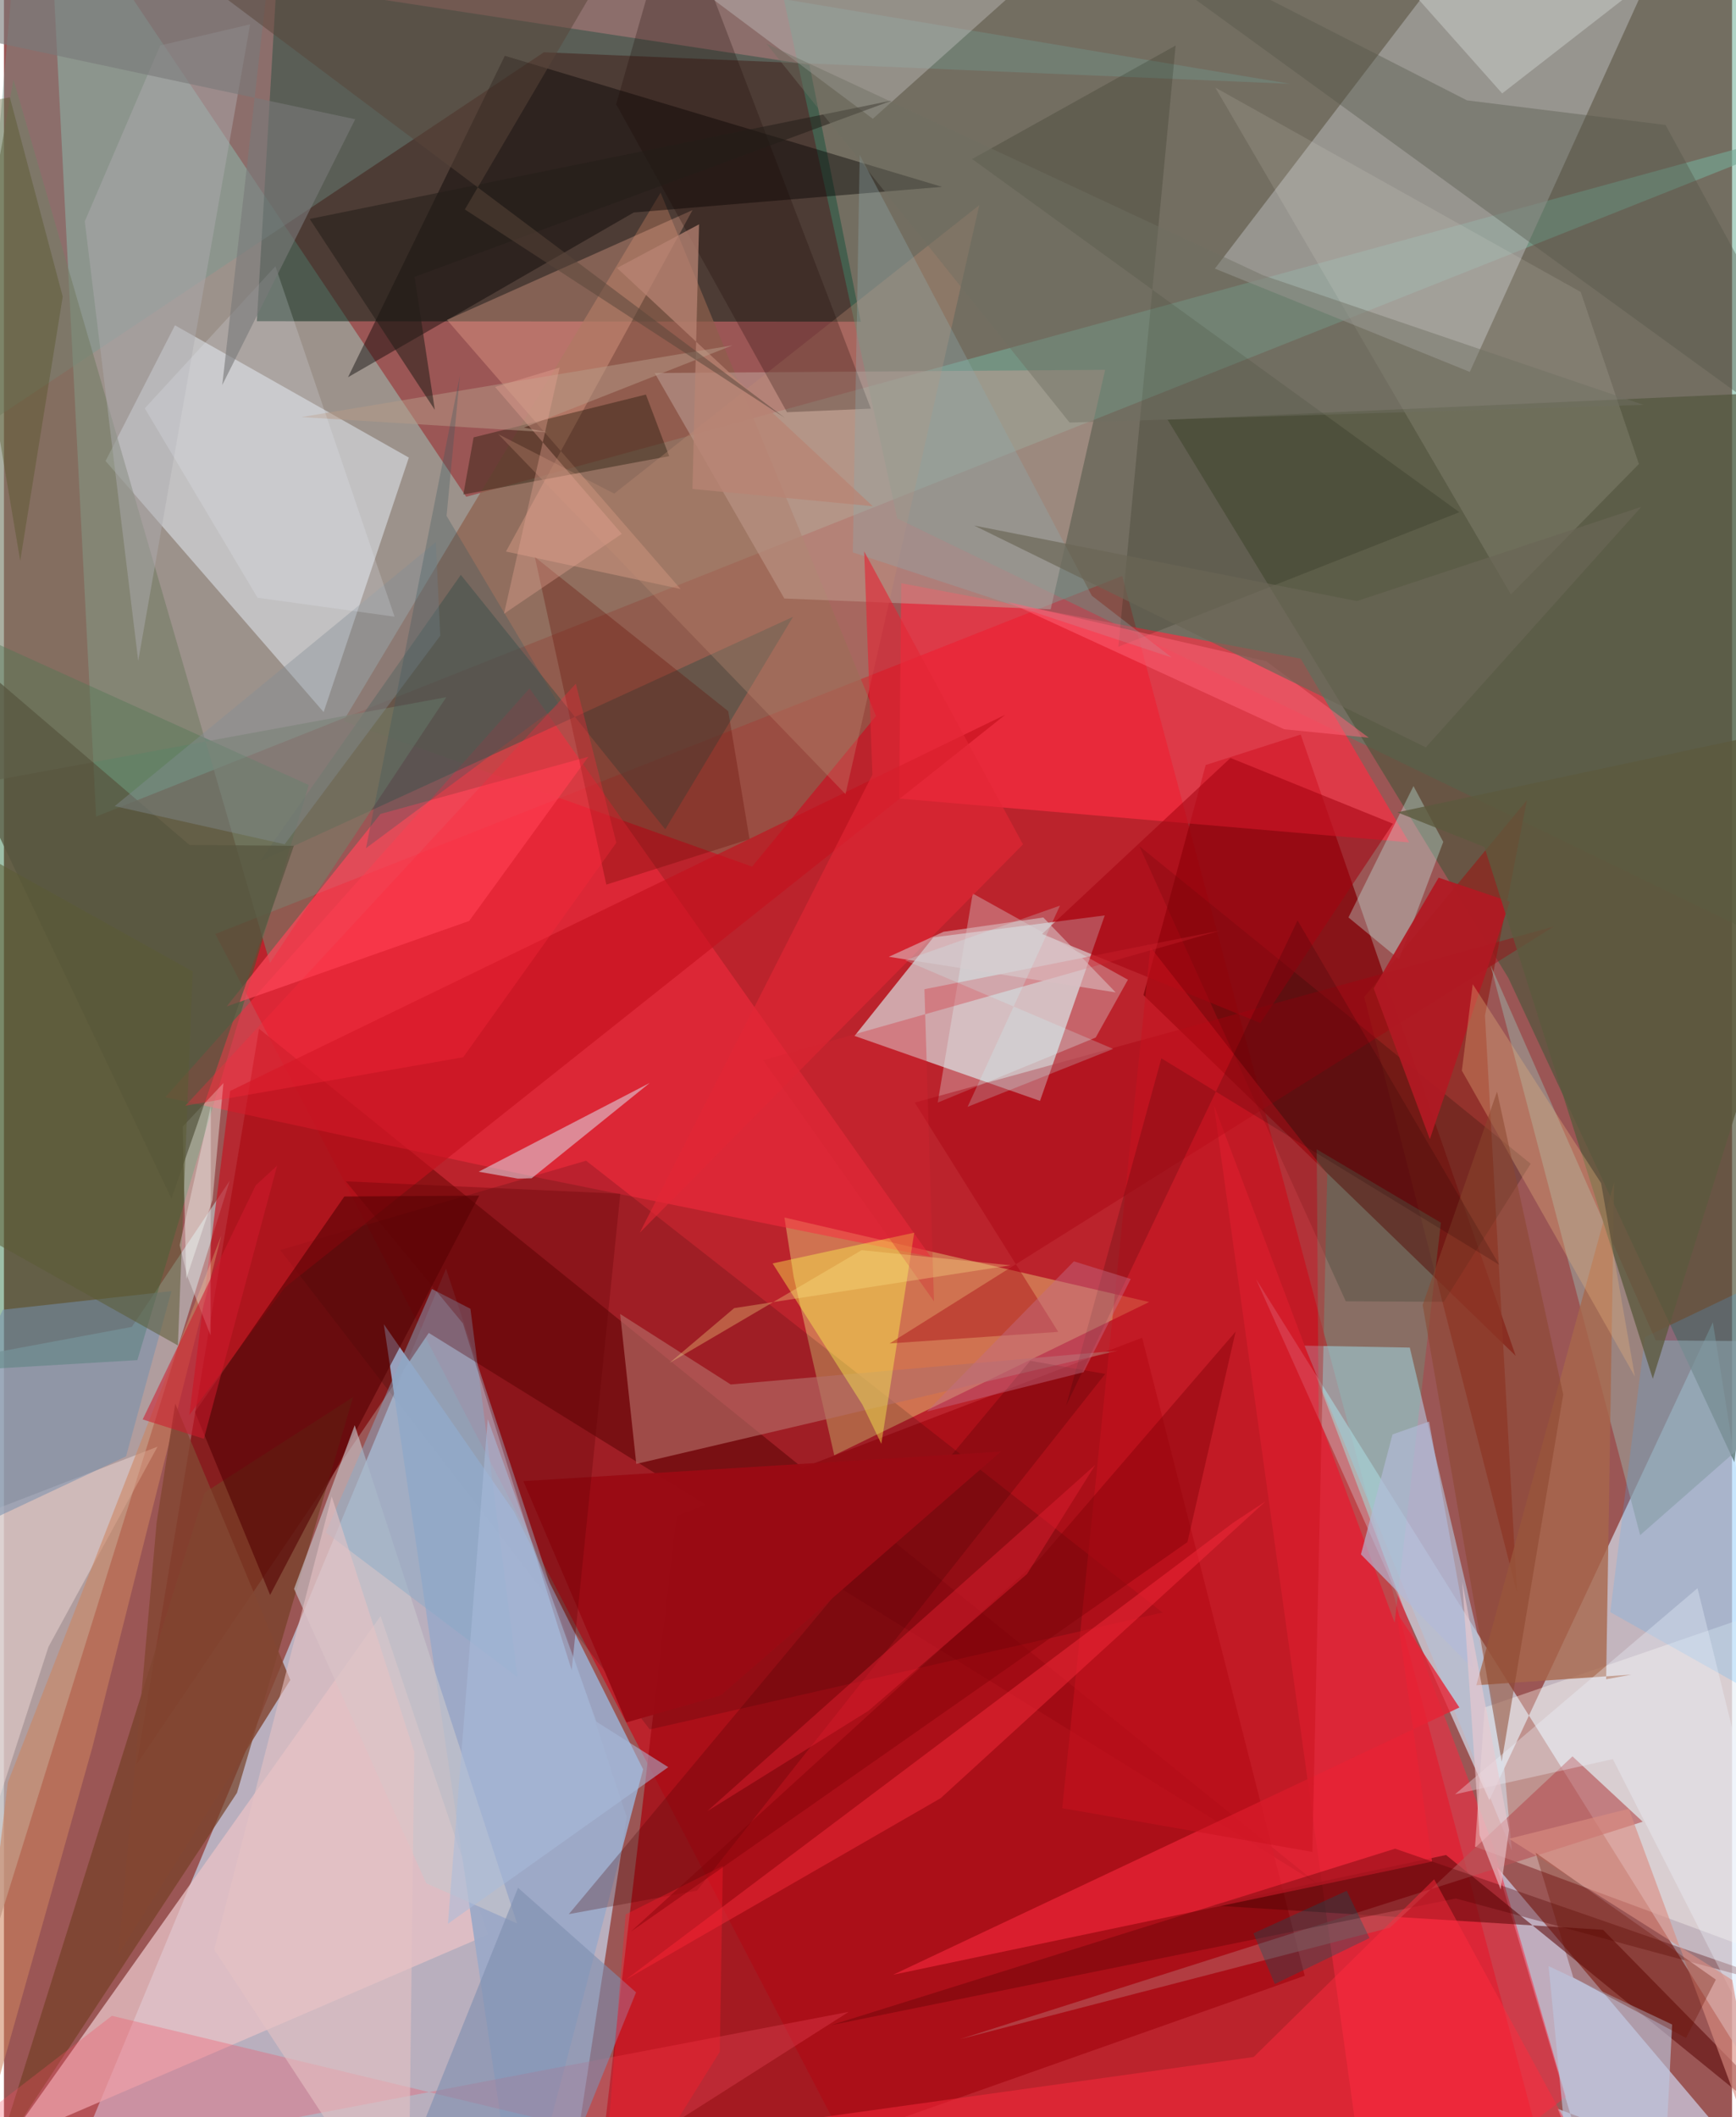 <svg xmlns="http://www.w3.org/2000/svg" width="228" height="278" viewBox="0 0 836 1024"><path fill="#9b5655" d="M0 0h836v1024H0z"/><path fill="#c80f1c" fill-opacity=".706" d="M102.255 451.746l438.73-173.182L756.108 1086H432.804z"/><path fill="#caddf6" fill-opacity=".655" d="M301.252 878.781l-87.39-265.158L17.592 1086h251.97z"/><path fill="#dbecfc" fill-opacity=".631" d="M898 1086L605.698 618.607 718.593 870.69l108.12-231.107z"/><path fill="#9cb7ad" fill-opacity=".62" d="M898 55.683L223.63 240.276 21.214-62l23.375 456.938z"/><path fill="#08261a" fill-opacity=".529" d="M122.348 155.357l292.165.22-24.848-124.223L131.85-7.975z"/><path fill="#dbeced" fill-opacity=".647" d="M411.491 501.039l38.125-47.681 82.914-10.603-31.317 89.708z"/><path fill="#820e11" fill-opacity=".784" d="M64.193 853.356l59.216-355.772 512.157 413.639L205.51 644.685z"/><path fill="#399272" fill-opacity=".404" d="M370.622-30.866L898-9.54v485.806L432.158 250.77z"/><path fill="#83060a" fill-opacity=".816" d="M731.328 655.77L551.26 481.286l30.101-111.27 45.971-14.737z"/><path fill="#a70914" fill-opacity=".784" d="M550.633 647.009l78.653 308.583-344.336 121.526 40.418-343.917z"/><path fill="#b7b4b7" fill-opacity=".749" d="M109.249 571.018l-47.38 70.757-111.25 20.77 18.087 359.662z"/><path fill="#d3def8" fill-opacity=".635" d="M751.685 1019.965l20.792 52.009-50.218-168.972 131.667 155.512z"/><path fill="#51563d" fill-opacity=".682" d="M837.148 707.268L898 187.965l-335.063 15.031 164.869 270.045z"/><path fill="#1e6c36" fill-opacity=".431" d="M-56.785 287.166L-62 665.362l126.54-7.517 82.912-278.161z"/><path fill="#dbe0e7" fill-opacity=".596" d="M154.655 344.406l-105.51-121.44 33.586-65.622 113.146 63.975z"/><path fill="#adadac" fill-opacity=".612" d="M585.811 129.924l123.317 49.956 98.105-216.004L732.47-62z"/><path fill="#e8ca79" fill-opacity=".475" d="M554.003 629.744l-152.33 74.118-19.615-86.206-4.495-28.788z"/><path fill="#ff2d42" fill-opacity=".659" d="M627.324 318.566L434.06 282.083l-.996 104.15 246.732 21.212z"/><path fill="#8c5f4c" fill-opacity=".706" d="M317.664 93.189l104.23 253.128-59.972 72.833-197.69-70.472z"/><path fill="#fa2c3f" fill-opacity=".51" d="M254.278 332.945l194.07 274.934-189.335-38.198-180.926-38.993z"/><path fill="#b3c1d7" fill-opacity=".635" d="M680.108 651.788l44.048 186.129 5.363 57.221-100.398-244.292z"/><path fill="#e7c2c5" fill-opacity=".769" d="M-38.35 1053.132l47.703-28.061 172.851-243.476 52.039 154.07z"/><path fill="#bd9f95" fill-opacity=".557" d="M506.384 294.701l26.338-115.833-217.913 1.551 62.72 109.063z"/><path fill="#f82941" fill-opacity=".541" d="M585.344 534.526L661.913 1086l93.683-71.808-35.411-122.352z"/><path fill="#729a93" fill-opacity=".357" d="M8.778-62L622.196 40.54l-360.99-15.254-276.385 184.401z"/><path fill="#fffbf1" fill-opacity=".365" d="M852.573 945.35L898 763.307l-181.66 62.524-4.668 67.343z"/><path fill="#040000" fill-opacity=".42" d="M242.315 26.988L453.793 90.37l-149.118 12.402-138.23 79.68z"/><path fill="#000103" fill-opacity=".149" d="M281.623 561.394L133.61 604.578l178.818 231.89 248.066-56.544z"/><path fill="#9ba9c7" fill-opacity=".937" d="M309.218 855.753L246.794 731.18l-63.027-90.697 65.326 443.665z"/><path fill="#90231c" fill-opacity=".714" d="M658.059 482.22l78.695-95.192L716.47 491.17l15.446 278.907z"/><path fill="#5d090a" fill-opacity=".573" d="M773.58 933.378l-190.107-11.847 114.161-24.336L898 1060.166z"/><path fill="#444e46" fill-opacity=".537" d="M221.019 278.04l98.904 123.086L381.73 298.33 123.67 416.732z"/><path fill="#9b9b94" fill-opacity=".651" d="M898 649.024l-106.455 93.47-72.405-275.79 79.95 181.61z"/><path fill="#754026" fill-opacity=".694" d="M97.142 721.883l71.74-46.153-56.152 191.41-116.683 177.114z"/><path fill="#dee9f4" fill-opacity=".506" d="M248.525 570.042l-18.893-3.325 82.777-42.938-57.128 46.111z"/><path fill="#fab197" fill-opacity=".318" d="M214.32 154.71l112.992 130.16-84.448-18.112 90.257-165.147z"/><path fill="#b56d67" fill-opacity=".631" d="M305.901 708.044l-7.804-72.522 53.49 34.105 187.354-16.358z"/><path fill="#767e67" fill-opacity=".616" d="M214.005 337.2l-85.343 128.624L4.592 38.433l-61.988 348.73z"/><path fill="#c5111d" fill-opacity=".635" d="M135.926 622.716L89.65 684.443l19.776-156.79 374.998-181.966z"/><path fill="#cafffa" fill-opacity=".318" d="M696.294 407.18l-21.377 56.752-24.485-20.2 31.458-63.54z"/><path fill="#fffd4e" fill-opacity=".396" d="M371.855 611.075l68.505-14.873-15.916 102.14-9.138-18.943z"/><path fill="#f64d62" fill-opacity=".302" d="M308.726 1036.67l99.936-63.597L-62 1063.057 52.219 974.97z"/><path fill="#e72335" fill-opacity=".788" d="M673.692 779.768l17.178 120.616-260.746 54.737 273.967-129.273z"/><path fill="#a7674b" fill-opacity=".788" d="M712.289 815.096l66.663-243.218-3.856 240.33 12.145-2.253z"/><path fill="#ff4759" fill-opacity=".698" d="M282.736 366.005l-57.685 79.437-117.304 41.343 74.415-93.11z"/><path fill="#130a00" fill-opacity=".22" d="M696.56 629.654l-47.437-.27-99.827-220.113 189.292 153.598z"/><path fill="#540003" fill-opacity=".588" d="M128.755 771.423L229.907 578.28l-65.24.432-72.277 104.2z"/><path fill="#515547" fill-opacity=".369" d="M898 233.343L491.379-62l216.39 110.541 96.07 11.902z"/><path fill="#c9c6cb" fill-opacity=".639" d="M204.3 910.9l-63.956-142.426 29.34-79.141 78.564 240.982z"/><path fill="#c5c2c1" fill-opacity=".408" d="M420.323 57.443L260.554-62h293.403z"/><path fill="#e2fcfe" fill-opacity=".294" d="M451.717 533.28l16.937-101.125 75.087 41.694-15.585 27.972z"/><path fill="#131a08" fill-opacity=".184" d="M468.356 76.908l235.737 170.826-164.98 65.066 27.71-290.776z"/><path fill="#a30310" fill-opacity=".545" d="M593.367 366.587l-91.147 85.18 105.598 43.02 64.147-96.39z"/><path fill="#7e8faf" fill-opacity=".612" d="M191.769 1054.83L256.15 1086l49.64-122.365-57.09-50.58z"/><path fill="#fff8ec" fill-opacity=".11" d="M729.025 287.51l61.917-63.095-28.156-83.202L586.01 42.349z"/><path fill="#161200" fill-opacity=".365" d="M227.207 211.543l83.346-20.718 11.253 29.801-99.582 18.564z"/><path fill="#edf8ed" fill-opacity=".412" d="M106.187 523.847l-5.299 56.535-12.722 38.186-1.7-73.657z"/><path fill="#b65558" fill-opacity=".655" d="M758.808 849.508l33.975 31.592-330.388 105.2 208.095-53.953z"/><path fill="#f6e0db" fill-opacity=".439" d="M-62 1053.785V752.296l136.289-52.59-52.756 96.823z"/><path fill="#a6000e" fill-opacity=".392" d="M428.474 649.773L749.79 448.13l-309.173 85.157 69.426 110.893z"/><path fill="#630b00" fill-opacity=".306" d="M256.837 269.43l34.574 158.437 69.27-22.036-10.296-61.854z"/><path fill="#540000" fill-opacity=".341" d="M702.38 918.23l181.455 49.006-210.843-73.095-272.885 85.362z"/><path fill="#cc845d" fill-opacity=".557" d="M42.714 845.353l62.399-247.658L1.873 862.114-25.113 1086z"/><path fill="#c28c73" fill-opacity=".322" d="M407.12 384.1l64.728-284.889-176.614 139.528-56.132-28.772z"/><path fill="#c9121f" fill-opacity=".506" d="M554.621 458.102l-42.646 416.433L632.953 895.7l7.219-327.951z"/><path fill="#190700" fill-opacity=".251" d="M296.157 50.439l28.631-100.068 94.592 247.273-40.577 1.736z"/><path fill="#490000" fill-opacity=".259" d="M273.25 925.806l223.22-267.635 36.281 6.342-197.471 249.91z"/><path fill="#bbc6de" fill-opacity=".62" d="M755.075 1030.916L801.638 1086l5.377-106.815-59.76-28.247z"/><path fill="#33e8af" fill-opacity=".169" d="M695.162 591.37l-60.095-35.492.94 129.546 36.78 99.44z"/><path fill="#8ea8ac" fill-opacity=".345" d="M526.294 288.141l38.633 29.867-154.276-50.848 3.341-192.276z"/><path fill="#758fad" fill-opacity=".537" d="M-62 761.277l61.501-127.81 81.526-8.99-21.953 79.908z"/><path fill="#ff2a3e" fill-opacity=".475" d="M788.034 1086l-96.151-177.055-87.3 85.951-246.68 34.402z"/><path fill="#aeacb0" fill-opacity=".467" d="M64.955 319.66l-25.85-212.603 36.504-85.096 43.479-10.199z"/><path fill="#89aac8" fill-opacity=".471" d="M225.673 633.012l-18.627-9.57-51.37 117.756 92.763 70.002z"/><path fill="#e32735" fill-opacity=".612" d="M420.131 374.676l-112.543 221.53L492.994 408.4l-76.851-141.729z"/><path fill="#f5293a" fill-opacity=".49" d="M610.362 726.124l-15.755 10.404L300.774 957.52l152.4-87.816z"/><path fill="#b11923" fill-opacity=".925" d="M662.633 478.065l31.411-53.576 34.45 11.642-38.698 114.871z"/><path fill="#40aeff" fill-opacity=".196" d="M898 847.755V596.924l-104.17 49.839-16.75 132.957z"/><path fill="#5c593d" fill-opacity=".784" d="M898 345.1l-223.924 47.798 42.12 16.767 81.474 257.2z"/><path fill="#57563f" fill-opacity=".718" d="M89.739 408.658L-62 278.793l143.026 300.97 59.219-170.672z"/><path fill="#e4b07d" fill-opacity=".341" d="M705.291 517.82l5.258-41.795 62.104 96.227 16.353 93.561z"/><path fill="#9a0b14" fill-opacity=".973" d="M301.164 833.067l45.603-13.062 135.52-117.938-231 14.317z"/><path fill="#8b462c" fill-opacity=".522" d="M686.333 631.167l38.233 220.931 29.765-177.635-32.017-146.484z"/><path fill="#c0c1be" fill-opacity=".647" d="M862.653-62l-92.62 24.399L629.464-62l95.33 107.188z"/><path fill="#fc1b2d" fill-opacity=".376" d="M347.76 902.45l-47.02 23.483L287.932 1086l58.365-93.587z"/><path fill="#848e96" fill-opacity=".388" d="M211.072 307.485L135.81 408.334l-82.24-18.431 155.36-127.674z"/><path fill="#834632" fill-opacity=".827" d="M82.85 678.911l55.68 133.633-83.16 132.682L73.858 736.36z"/><path fill="#7d0005" fill-opacity=".408" d="M501.383 753.644l94.457-109.577-23.3 101.797-269.315 188.431z"/><path fill="#005a67" fill-opacity=".314" d="M660.617 937.356l-11.016-22.848-45.15 20.584 10.355 24.52z"/><path fill="#de1f30" fill-opacity=".475" d="M340.204 876.032l187.771-167.548-33.038 52.81-76.788 66.217z"/><path fill="#b88473" fill-opacity=".737" d="M420.317 244.863L296.59 129.61l39.683-21.117-3.199 128.004z"/><path fill="#210000" fill-opacity=".18" d="M559.926 511.879l-46.064 167.955 111.937-234.652 97.607 166.58z"/><path fill="#eff6ff" fill-opacity=".318" d="M778.34 850.829l-76.371 17.02L819.3 768.158 898 1086z"/><path fill="#630005" fill-opacity=".31" d="M165.365 571.373l56.68 68.727 52.606 167.725 23.525-230.453z"/><path fill="#a9bbdc" fill-opacity=".533" d="M321.37 854.715l-34.75-21.976-52.574-146.36-19.277 244.093z"/><path fill="#b79b87" fill-opacity=".506" d="M352.44 167.037l-208.554 34.691 118.938 7.333-11.23-2.25z"/><path fill="#e5c2c4" fill-opacity=".592" d="M101.716 942.926l56.846-219.137 39.926 123.476L195.552 1086z"/><path fill="#ecf0fd" fill-opacity=".196" d="M68.12 197.48l63.207-68.704 57.64 169.498-66.298-9.173z"/><path fill="#c36d86" fill-opacity=".443" d="M522.311 663.687l-75.832 19.034 71.123-72.653 27.52 8.532z"/><path fill="#241e18" fill-opacity=".549" d="M147.916 105.904l60.525 92.336-9.804-64.34 230.898-85.277z"/><path fill="#fe6377" fill-opacity=".51" d="M610.589 319.79l49.681 37.026-40.92-4.09-134.066-61.674z"/><path fill="#7a7a79" fill-opacity=".612" d="M105.604 186.243L129.51-25.691-62 8.136l231.916 49.545z"/><path fill="#d98d82" fill-opacity=".62" d="M836.097 957.642l17.944 101.391-67.998-184.182-57.928 14.48z"/><path fill="#5c5b34" fill-opacity=".541" d="M91.293 469.853L-62 384.36v184.308l146.143 82.074z"/><path fill="#58463a" fill-opacity=".51" d="M222.963 101.307L377.87 202.171 25.779-62h293.002z"/><path fill="#b2bad9" fill-opacity=".655" d="M671.749 693.774l17.69-6.208 21.596 119.942-54.569-55.706z"/><path fill="#6f6f62" fill-opacity=".451" d="M609.33 133.238l183.858 62.586-277.668 8.548L368.794 21.054z"/><path fill="#3a595e" fill-opacity=".302" d="M268.496 340.842l-54.374-91.331 6.462-67.918-45.444 228.652z"/><path fill="#d22331" fill-opacity=".318" d="M449.918 629.417l-4.615-150.966 143.213-28.395-221.253 62.698z"/><path fill="#fefefe" fill-opacity=".31" d="M88.707 617.317l-3.695-15.068 15.072-67.335-.113 111.001z"/><path fill="#6b1001" fill-opacity=".322" d="M813.738 985.7l14.418-28.231-87.178-61.362 18.233 60.376z"/><path fill="#eac9ce" fill-opacity=".624" d="M713.844 887.625l10.236 26.247 4.04-28.83-22.637-119.952z"/><path fill="#525223" fill-opacity=".369" d="M28.428 143.47L7.868 271.255-28.968 52.893l31.816-5.804z"/><path fill="#cf182e" fill-opacity=".541" d="M96.699 695.898l35.46-132.12-10.379 9.532-54.683 113.217z"/><path fill="#dabfc3" fill-opacity=".576" d="M454.542 450.671l-26.472 12.094 109.751 17.224-35.021-36.23z"/><path fill="#fe293b" fill-opacity=".325" d="M296.251 407.592l-19.61-76.89L87.727 534.818l134.442-23.476z"/><path fill="#c9fffe" fill-opacity=".22" d="M435.98 464.466l74.891-26.453-44.691 97.32 70.427-28.012z"/><path fill="#fbe58a" fill-opacity=".314" d="M487.01 611.99l-133.756 20.708-31.283 26.523 92.936-54.553z"/><path fill="#e9a795" fill-opacity=".357" d="M241.907 296.866l26.92-119.076-31.238 9.366 61.297 71.045z"/><path fill="#6a6656" fill-opacity=".671" d="M687.832 361.48l104.276-116.322-137.602 45.56-185.126-36.52z"/></svg>